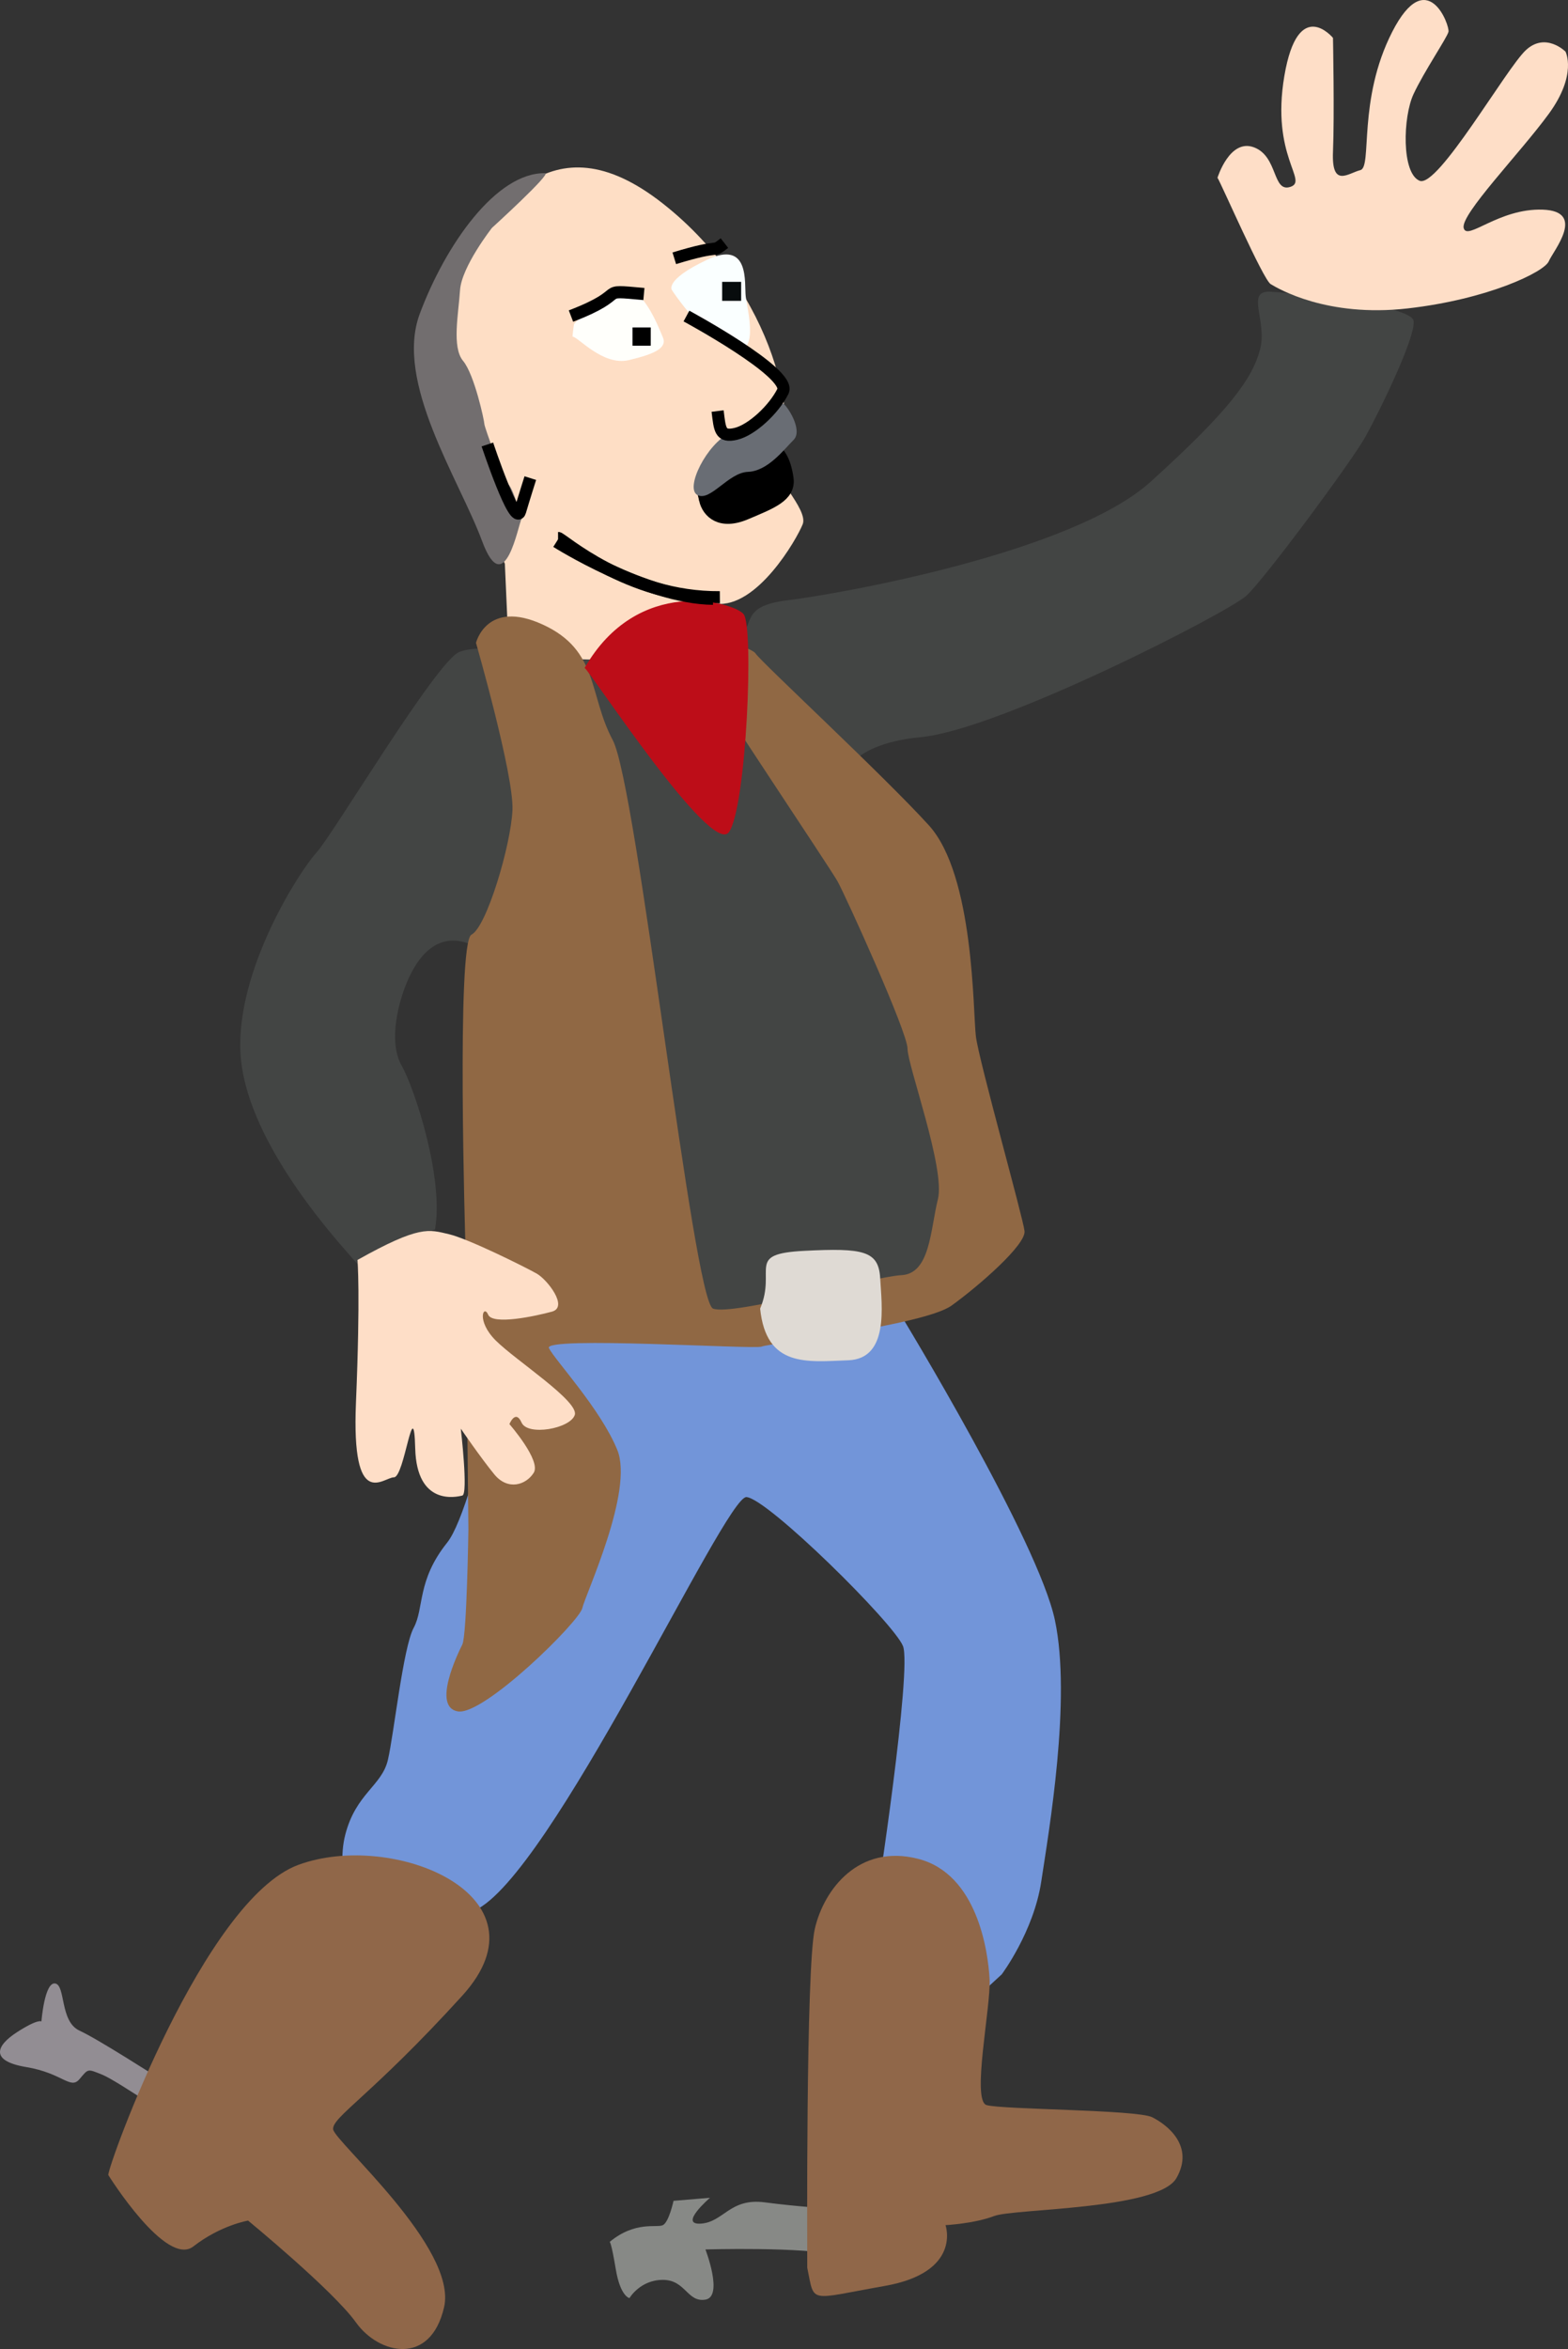 <?xml version="1.0" encoding="UTF-8" standalone="no"?>
<!-- Created with Inkscape (http://www.inkscape.org/) -->

<svg
   xmlns:dc="http://purl.org/dc/elements/1.1/"
   xmlns:cc="http://creativecommons.org/ns#"
   xmlns:rdf="http://www.w3.org/1999/02/22-rdf-syntax-ns#"
   xmlns:svg="http://www.w3.org/2000/svg"
   xmlns="http://www.w3.org/2000/svg"
   xmlns:sodipodi="http://sodipodi.sourceforge.net/DTD/sodipodi-0.dtd"
   xmlns:inkscape="http://www.inkscape.org/namespaces/inkscape"
   width="602.13"
   height="901.75"
   id="svg4073"
   version="1.1"
   inkscape:version="0.48.5 r10040"
   sodipodi:docname="Heidegger_cowboy.svg">
  <rect width="100%" height="100%" fill="#333333" stroke="none"/>
  <defs
     id="defs4075" />
  <sodipodi:namedview
     id="base"
     pagecolor="#ffffff"
     bordercolor="#666666"
     borderopacity="1.0"
     inkscape:pageopacity="0.0"
     inkscape:pageshadow="2"
     inkscape:zoom="5.6"
     inkscape:cx="271.37822"
     inkscape:cy="760.15421"
     inkscape:document-units="px"
     inkscape:current-layer="layer1"
     showgrid="false"
     fit-margin-top="0"
     fit-margin-left="0"
     fit-margin-right="0"
     fit-margin-bottom="0"
     inkscape:window-width="480"
     inkscape:window-height="1059"
     inkscape:window-x="654"
     inkscape:window-y="21"
     inkscape:window-maximized="0" />
  <g
     inkscape:label="Layer 1"
     inkscape:groupmode="layer"
     id="layer1"
     transform="translate(-70.939,-81.487)">
    <g
       transform="matrix(4.668,0,0,4.668,23.244,-998.028)"
       id="g4046">
      <path
         inkscape:connector-curvature="0"
         id="path3980"
         d="m 40,390 c -0.5,-0.5 -2.25,-4.5 -1.375,-7.875 0.875,-3.375 3,-4 3.5,-6.125 0.5,-2.125 1.25,-9.25 2.125,-10.875 0.875,-1.625 0.25,-3.875 2.75,-7 2.5,-3.125 5.875,-22.25 7.75,-22.375 1.875,-0.125 30.25,-0.5 30.25,-0.5 0,0 -1.625,2.625 -1,3.625 0.625,1 11.625,19.125 13,25.625 1.375,6.5 -0.5,17.375 -1.125,21.5 -0.625,4.125 -3.25,7.625 -3.25,7.625 0,0 -7.25,6.75 -7.375,6.125 -0.125,-0.625 -3.375,-9.875 -3.125,-11 0.25,-1.125 3.125,-20.25 2.375,-22.125 C 83.75,364.75 73.375,354.5 71.625,354.375 69.875,354.25 55.5,385.625 49.25,388.375 43,391.125 40,390 40,390 z"
         style="fill:#7295d9;fill-opacity:1;stroke:none" />
      <path
         inkscape:connector-curvature="0"
         id="path3982"
         d="m 60.375,415.625 c 2.125,-1.75 3.875,-1.125 4.375,-1.375 0.5,-0.25 0.875,-2 0.875,-2 l 3,-0.25 c 0,0 -2.625,2.25 -0.75,2.125 1.875,-0.125 2.375,-2.125 5.25,-1.75 2.875,0.375 5.25,0.5 5.25,0.5 0,0 4.125,4.625 1,3.875 -3.125,-0.75 -11.125,-0.5 -11.125,-0.5 0,0 1.5,3.875 0,4.125 -1.5,0.25 -1.625,-1.625 -3.5,-1.625 -1.875,0 -2.75,1.5 -2.75,1.5 0,0 -0.75,-0.125 -1.125,-2.375 -0.375,-2.25 -0.5,-2.25 -0.5,-2.25 z"
         style="fill:#878986;fill-opacity:1;stroke:none" />
      <path
         inkscape:connector-curvature="0"
         id="path3984"
         d="m 13.625,397.5 c 0,0 0.25,-3.25 1.125,-3.125 0.875,0.125 0.375,3.125 2,3.875 1.625,0.75 6.25,3.75 7.875,4.75 1.625,1 0.875,3.25 0.875,3.25 0,0 -5.625,-3.875 -6.875,-4.375 -1.25,-0.5 -1.125,-0.5 -1.875,0.375 -0.75,0.875 -1.375,-0.5 -4.375,-1 -3,-0.5 -2.5,-1.75 -0.75,-2.875 1.75,-1.125 2,-0.875 2,-0.875 z"
         style="fill:#928d93;fill-opacity:1;stroke:none" />
      <path
         inkscape:connector-curvature="0"
         id="path3986"
         d="m 76.625,417.75 c 0,-1 -0.125,-24.625 0.625,-27.875 0.75,-3.25 3.625,-7 8.5,-5.75 4.875,1.25 5.75,7.625 5.875,9.875 0.125,2.25 -1.5,10 -0.25,10.375 1.25,0.375 12.375,0.375 13.625,1 1.25,0.625 3.5,2.375 2,5 -1.5,2.625 -13.375,2.5 -15,3.125 -1.625,0.625 -4,0.75 -4,0.75 0,0 1.375,3.875 -5,5 -6.375,1.125 -5.75,1.5 -6.375,-1.5 z"
         style="fill:#906749;fill-opacity:1;stroke:none" />
      <path
         inkscape:connector-curvature="0"
         id="path3990"
         d="m 19.125,410.125 c 0,-0.875 7.875,-22.625 15.625,-25.5 7.75,-2.875 21,2.5 13.5,10.75 -7.5,8.25 -10.75,10 -10.625,11 0.125,1 10.25,9.75 9.125,14.625 -1.125,4.875 -5.375,3.875 -7.25,1.25 -1.875,-2.625 -8.875,-8.375 -8.875,-8.375 0,0 -2.25,0.375 -4.5,2.125 -2.25,1.75 -7,-5.875 -7,-5.875 z"
         style="fill:#906749;fill-opacity:1;stroke:none" />
      <path
         sodipodi:nodetypes="csssscscssc"
         inkscape:connector-curvature="0"
         id="path3992"
         d="m 46.75,254.25 c 4,-5.625 8.625,-13.625 18,-6.25 9.375,7.375 11.402,18.68 9.375,21.375 -0.587,0.78 2.625,3.75 2.125,5 -0.5,1.25 -3.758,6.907 -7.133,6.532 -3.375,-0.375 -2.992,6.468 -2.992,6.468 0,0 -13.75,1.125 -13.875,0.125 -0.125,-1 -0.5,-9.875 -0.5,-9.875 0,0 -4.25,-10 -4.375,-12.75 -0.125,-2.75 -0.75,-8.75 -0.625,-9.875 0.125,-1.125 0,-0.75 0,-0.75 z"
         style="fill:#fedec5;fill-opacity:1;stroke:none" />
      <path
         inkscape:connector-curvature="0"
         id="path3994"
         d="m 46,332.375 c -7,2.375 -5.25,4.125 -7,2.125 -1.75,-2 -8.625,-9.75 -9,-16.625 -0.375,-6.875 4.875,-15 6.25,-16.5 1.375,-1.5 9.875,-15.75 11.75,-16.5 1.875,-0.75 7,0.125 8.875,0.5 C 58.75,285.75 69,285.25 70.75,284 c 1.75,-1.25 0.125,-2.875 4.25,-3.375 4.125,-0.5 23.375,-3.875 29.875,-9.75 6.5,-5.875 8.375,-8.5 9,-10.875 0.625,-2.375 -1.25,-4.875 0.875,-4.75 2.125,0.125 11.5,1.125 11.75,2.375 0.25,1.25 -2.875,7.625 -4,9.625 -1.125,2 -8.25,11.625 -9.75,13 -1.5,1.375 -20.25,11 -26.75,11.625 -6.5,0.625 -6.5,3.75 -6.5,3.75 0,0 10.375,23.875 10.125,30.125 -0.25,6.25 -1.5,12.25 -4.75,13 -3.25,0.75 -15.625,2.625 -18.125,2.375 -2.5,-0.25 -5.5,0.875 -8,-3 -2.5,-3.875 -7,-4.75 -6.5,-7.625 0.5,-2.875 -2.375,-12.375 -2.375,-16.25 0,-3.875 2,-4 -0.75,-5.25 -2.75,-1.25 -4.375,0.75 -5.25,2.625 -0.875,1.875 -1.75,5.25 -0.625,7.25 1.125,2 3.5,9.375 2.75,13.5 z"
         style="fill:#434544;fill-opacity:1;stroke:none" />
      <path
         inkscape:connector-curvature="0"
         id="path3996"
         d="m 49.375,284.125 c 0,0 3.125,10.875 3,13.75 C 52.25,300.75 50.25,307.5 49,308.125 47.75,308.75 48.5,333.5 48.5,333.5 l 0.25,23.5 c 0,0 -0.125,8.75 -0.5,9.5 -0.375,0.75 -2.5,5.125 -0.375,5.5 2.125,0.375 10,-7.375 10.25,-8.5 0.25,-1.125 4.25,-9.625 2.875,-13 -1.375,-3.375 -5.125,-7.375 -5.625,-8.375 -0.5,-1 17,0.125 17.5,-0.125 0.5,-0.25 13.375,-1.75 15.625,-3.375 2.25,-1.625 6.125,-5 6,-6.125 -0.125,-1.125 -3.75,-14 -4,-16 -0.25,-2 -0.125,-13.25 -3.875,-17.375 C 82.875,295 72.75,285.625 72.375,285 72,284.375 65.5,282.375 67.125,285.25 c 1.625,2.875 11.375,17.375 12,18.5 0.625,1.125 5.75,12.375 5.75,13.75 0,1.375 3.125,9.875 2.5,12.375 -0.625,2.5 -0.625,6.125 -3,6.25 -2.375,0.125 -13.875,3.375 -15.5,2.75 -1.625,-0.625 -6.25,-43 -8.25,-46.75 -2,-3.75 -1.125,-7.375 -5.75,-9.5 -4.625,-2.125 -5.5,1.5 -5.5,1.5 z"
         style="fill:#906844;fill-opacity:1;stroke:none" />
      <path
         inkscape:connector-curvature="0"
         id="path3998"
         d="m 72.75,338.875 c 1.375,-3.25 -1.25,-4.5 3.625,-4.75 4.875,-0.25 6.125,0 6.25,2.25 0.125,2.25 0.75,6.625 -2.625,6.75 -3.375,0.125 -6.75,0.625 -7.25,-4.25 z"
         style="fill:#dfdad4;fill-opacity:1;stroke:none" />
      <path
         inkscape:connector-curvature="0"
         id="path4002"
         d="m 110.375,245.875 c 0.375,0.625 3.75,8.375 4.375,8.75 0.625,0.375 4.625,2.75 11.25,2 6.625,-0.75 11.25,-3 11.625,-3.875 0.375,-0.875 3.125,-4.125 -0.5,-4.25 -3.625,-0.125 -6.25,2.625 -6.5,1.5 -0.25,-1.125 4.625,-6.125 7,-9.375 C 140,237.375 139,235.5 139,235.5 c 0,0 -1.625,-1.625 -3.25,-0.125 -1.625,1.5 -7.25,11.375 -8.75,10.75 -1.5,-0.625 -1.375,-5.25 -0.5,-7.125 0.875,-1.875 2.75,-4.625 2.875,-5.125 0.125,-0.5 -1.75,-5.625 -4.625,0 -2.875,5.625 -1.625,11.125 -2.625,11.375 -1,0.25 -2.375,1.5 -2.25,-1.5 0.125,-3 0,-9.375 0,-9.375 0,0 -2.875,-3.5 -4,3.125 -1.125,6.625 2,8.625 0.5,9.125 -1.5,0.5 -1,-2.5 -3,-3.25 -2,-0.75 -3,2.5 -3,2.5 z"
         style="fill:#fedec7;fill-opacity:1;stroke:none" />
      <path
         inkscape:connector-curvature="0"
         id="path4000"
         d="m 39.625,334.875 c 5.125,-2.875 5.875,-2.5 7.5,-2.125 1.625,0.375 6.375,2.75 7.25,3.25 0.875,0.5 2.625,2.75 1.25,3.125 -1.375,0.375 -4.875,1.125 -5.25,0.25 -0.375,-0.875 -1,0.5 0.625,2.125 1.625,1.625 6.875,5 6.5,6.125 -0.375,1.125 -3.875,1.75 -4.375,0.625 -0.5,-1.125 -1,0.125 -1,0.125 0,0 2.625,3 2,4 -0.625,1 -2.125,1.5 -3.25,0.125 -1.125,-1.375 -2.75,-3.75 -2.75,-3.75 0,0 0.625,5.375 0.125,5.5 -0.5,0.125 -3.75,0.875 -3.875,-3.875 -0.125,-4.75 -0.875,2.375 -1.75,2.375 -0.875,0 -3.5,2.875 -3.125,-6.125 0.375,-9 0.125,-11.75 0.125,-11.75 z"
         style="fill:#fedec7;fill-opacity:1;stroke:none" />
      <path
         inkscape:connector-curvature="0"
         id="path4004"
         d="m 56.125,275.5 c 0.312,0 5.688,4.938 13.312,4.875"
         style="fill:none;stroke:#000000;stroke-width:1px;stroke-linecap:butt;stroke-linejoin:miter;stroke-opacity:1" />
      <path
         sodipodi:nodetypes="cssc"
         inkscape:connector-curvature="0"
         id="path4008"
         d="m 58.312,286.188 c 0.438,0.25 10.438,15.562 11.875,13.5 1.438,-2.062 2.07,-16.936 1.195,-17.936 -0.875,-1 -8.695,-3.189 -13.07,4.436 z"
         style="fill:#bd0d18;fill-opacity:1;stroke:none" />
      <path
         inkscape:connector-curvature="0"
         id="path4018"
         d="m 57.312,258.938 c 0.438,0 2.5,2.438 4.625,1.938 2.125,-0.5 3.188,-1 2.812,-1.875 -0.375,-0.875 -0.938,-2.375 -2,-3.5 -1.062,-1.125 -5.25,2.125 -5.312,2.438 -0.062,0.312 -0.125,1 -0.125,1 z"
         style="fill:#fffffb;fill-opacity:1;stroke:none" />
      <path
         inkscape:connector-curvature="0"
         id="path4020"
         d="m 57.188,257.25 c 5.062,-1.938 1.875,-2.188 6,-1.812"
         style="fill:none;stroke:#000000;stroke-width:1px;stroke-linecap:butt;stroke-linejoin:miter;stroke-opacity:1" />
      <path
         inkscape:connector-curvature="0"
         id="path4022"
         d="m 65.688,252.5 c 4.062,-1.25 3,-0.375 4.125,-1.25"
         style="fill:none;stroke:#000000;stroke-width:1px;stroke-linecap:butt;stroke-linejoin:miter;stroke-opacity:1" />
      <rect
         y="258.688"
         x="62.75"
         height="0.5"
         width="0.5"
         id="rect4024"
         style="fill:#9c0000;fill-opacity:1;stroke:#000000;stroke-opacity:1" />
      <path
         inkscape:connector-curvature="0"
         id="path4028"
         d="m 65.5,255.125 c 0,0 2.222,3.454 4.688,4.625 2.654,1.261 1.5,-3.062 1.375,-4.125 -0.125,-1.062 0.375,-4.688 -3.188,-3 -3.562,1.688 -2.875,2.5 -2.875,2.5 z"
         style="fill:#faffff;fill-opacity:1;stroke:none"
         sodipodi:nodetypes="csssc" />
      <rect
         y="254.438"
         x="69.625"
         height="1.562"
         width="1.562"
         id="rect4030"
         style="fill:#080c0d;fill-opacity:1;stroke:none" />
      <path
         sodipodi:nodetypes="cssssc"
         inkscape:connector-curvature="0"
         id="path4034"
         d="m 68.219,272.344 c 0.25,1.062 1.281,2.031 3.344,1.156 2.062,-0.875 3.625,-1.438 3.438,-2.875 -0.188,-1.438 -0.812,-2.75 -1.812,-2.375 -1,0.375 -4.375,2.625 -4.75,3.188 -0.375,0.562 -0.219,0.906 -0.219,0.906 z"
         style="fill:#000000;fill-opacity:1;stroke:#000000;stroke-width:1px;stroke-linecap:butt;stroke-linejoin:miter;stroke-opacity:1" />
      <path
         sodipodi:nodetypes="cssssc"
         inkscape:connector-curvature="0"
         id="path4036"
         d="m 74.625,264.438 c 0.312,0.125 1.688,2.188 0.875,3 -0.812,0.812 -2.125,2.562 -3.75,2.625 -1.625,0.062 -3.094,2.469 -4.156,1.906 -1.062,-0.562 0.781,-4.219 2.656,-5.094 1.875,-0.875 4.375,-2.438 4.375,-2.438 z"
         style="fill:#696d74;fill-opacity:1;stroke:none" />
      <path
         inkscape:connector-curvature="0"
         id="path4032"
         d="m 66.688,257.25 c 0,0 8.688,4.688 7.938,6.188 -0.75,1.5 -2.562,3.188 -3.875,3.5 -1.312,0.312 -1.312,-0.375 -1.5,-1.875"
         style="fill:none;stroke:#000000;stroke-width:1px;stroke-linecap:butt;stroke-linejoin:miter;stroke-opacity:1" />
      <path
         sodipodi:nodetypes="cssscssssc"
         inkscape:connector-curvature="0"
         id="path4040"
         d="m 53.125,273.938 c -0.25,0.312 -1.375,6.875 -3.25,1.812 -1.875,-5.062 -7.228,-13.059 -5.125,-18.688 2.125,-5.688 6.29,-11.625 10.312,-11.562 0.562,0.009 -4.375,4.5 -4.375,4.5 0,0 -2.5,3.188 -2.625,5.125 -0.125,1.938 -0.688,4.688 0.25,5.812 0.938,1.125 1.75,4.938 1.75,5.188 0,0.25 1.562,4.562 2,5 0.438,0.438 1.062,2.812 1.062,2.812 z"
         style="fill:#726e6f;fill-opacity:1;stroke:none" />
      <path
         sodipodi:nodetypes="csc"
         inkscape:connector-curvature="0"
         id="path4042"
         d="m 50.312,267.812 c 0,0 2.285,6.869 2.688,5.5 0.312,-1.062 0.843,-2.735 0.843,-2.735"
         style="fill:none;stroke:#000000;stroke-width:1px;stroke-linecap:butt;stroke-linejoin:miter;stroke-opacity:1" />
      <path
         inkscape:connector-curvature="0"
         id="path4044"
         d="m 56,275.812 c 0,0 7.312,4.625 12.875,4.688"
         style="fill:none;stroke:#000000;stroke-width:1px;stroke-linecap:butt;stroke-linejoin:miter;stroke-opacity:1" />
    </g>
  </g>
</svg>

